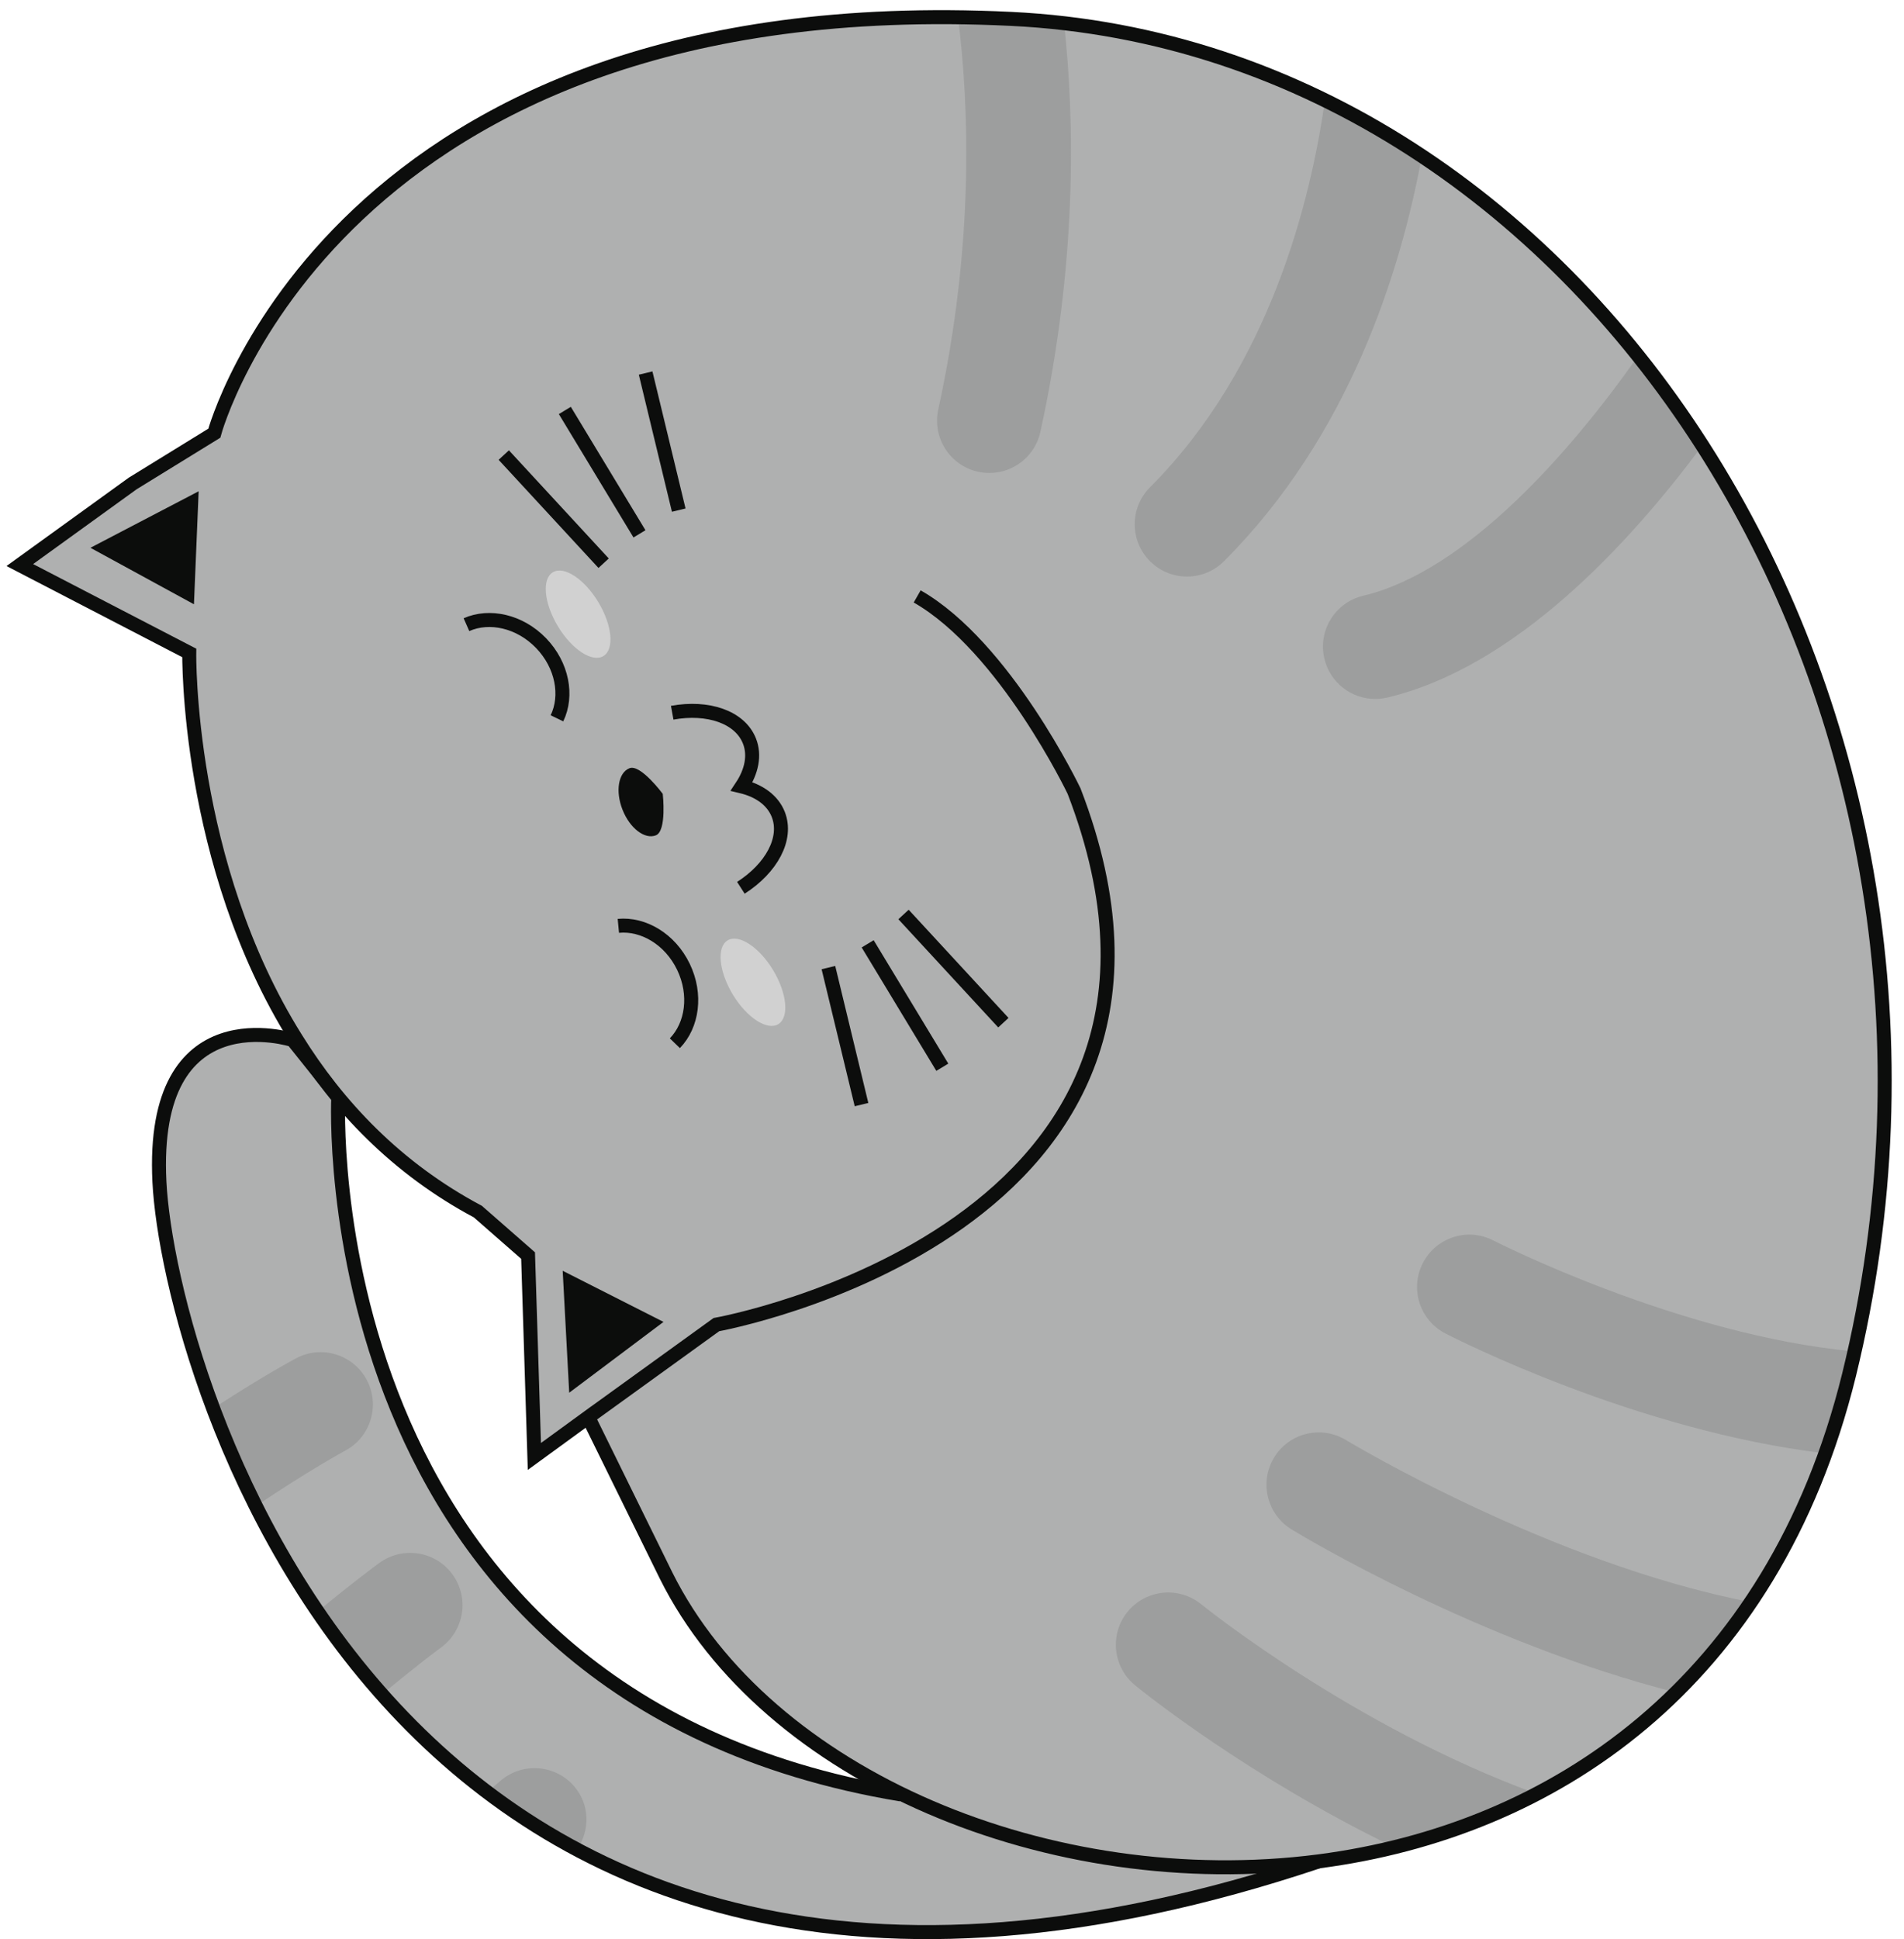<svg width="111" height="113" viewBox="0 0 111 113" fill="none" xmlns="http://www.w3.org/2000/svg">
<path fill-rule="evenodd" clip-rule="evenodd" d="M52.189 104.494C17.619 98.733 19.721 63.933 19.721 63.933L17.067 60.61C17.067 60.61 8.746 57.897 9.294 68.871C9.845 79.847 22.831 126.582 76.882 108.473L52.189 104.494Z" fill="#AFB0B0"/>
<path fill-rule="evenodd" clip-rule="evenodd" d="M33.499 104.129C32.415 102.84 30.494 102.672 29.206 103.754C29.131 103.815 28.845 104.059 28.428 104.428C30.041 105.647 31.781 106.766 33.654 107.763C34.392 106.663 34.392 105.196 33.499 104.129Z" fill="#9D9E9E"/>
<path fill-rule="evenodd" clip-rule="evenodd" d="M26.383 91.757C25.395 90.394 23.489 90.09 22.127 91.075C21.924 91.221 20.536 92.239 18.53 93.906C19.651 95.562 20.902 97.178 22.283 98.735C24.294 97.053 25.653 96.05 25.705 96.017C27.064 95.023 27.372 93.123 26.383 91.757Z" fill="#9D9E9E"/>
<path fill-rule="evenodd" clip-rule="evenodd" d="M21.381 80.413C20.587 78.929 18.744 78.365 17.258 79.158C17.005 79.295 15.129 80.31 12.429 82.081C13.123 83.919 13.957 85.834 14.927 87.764C17.94 85.727 20.062 84.572 20.125 84.539C21.608 83.749 22.171 81.901 21.381 80.413Z" fill="#9D9E9E"/>
<path d="M52.519 104.574C17.948 98.813 19.721 63.933 19.721 63.933L17.067 60.61C17.067 60.61 8.746 57.897 9.294 68.871C9.845 79.847 22.831 126.582 76.882 108.473" stroke="#0C0D0C" stroke-width="0.816"/>
<path d="M57.513 70.25C55.428 72.768 52.993 74.993 50.296 76.843C48.873 77.823 47.265 78.844 46.795 80.505C46.196 82.639 47.928 84.898 50.046 85.545C52.166 86.191 54.464 85.599 56.495 84.719C62.767 81.99 67.7 76.35 69.567 69.768" stroke="#0C0D0C" stroke-width="0.816"/>
<path d="M52.004 75.365L58.775 83.23" stroke="#0C0D0C" stroke-width="0.816"/>
<path fill-rule="evenodd" clip-rule="evenodd" d="M34.293 82.59L31.153 84.877L30.786 73.17L27.86 70.609C23.105 68.079 19.69 64.451 17.252 60.518C10.849 50.306 11.033 38.05 11.033 38.05L1.155 32.929L7.741 28.172L12.494 25.246C12.494 25.246 19.476 -0.82 58.956 1.101C92.979 2.748 117.308 41.342 107.797 80.121C103.346 98.169 90.478 106.705 76.882 108.473C61.273 110.485 44.689 103.565 38.836 91.827L34.293 82.59Z" fill="#AFB0B0"/>
<path fill-rule="evenodd" clip-rule="evenodd" d="M36.696 44.77C37.342 44.513 38.637 46.263 38.637 46.263C38.637 46.263 38.884 48.425 38.235 48.681C37.586 48.934 36.716 48.266 36.291 47.187C35.865 46.108 36.047 45.026 36.696 44.77Z" fill="#0C0D0C"/>
<path d="M43.192 51.738C44.969 50.601 45.926 48.873 45.372 47.461C45.044 46.632 44.255 46.074 43.242 45.83C43.818 44.961 44.02 44.016 43.693 43.187C43.139 41.779 41.264 41.156 39.188 41.535" stroke="#0C0D0C" stroke-width="0.816"/>
<path d="M39.343 60.796C40.364 59.742 40.621 57.958 39.843 56.342C39.066 54.729 37.509 53.815 36.049 53.955" stroke="#0C0D0C" stroke-width="0.816"/>
<path fill-rule="evenodd" clip-rule="evenodd" d="M42.418 54.803C43.067 54.41 44.254 55.187 45.07 56.534C45.883 57.882 46.021 59.293 45.372 59.686C44.723 60.077 43.535 59.303 42.718 57.954C41.907 56.605 41.769 55.196 42.418 54.803Z" fill="#D1D1D1"/>
<path d="M52.674 53.293L58.495 59.598" stroke="#0C0D0C" stroke-width="0.816"/>
<path d="M50.584 55.003L54.935 62.195" stroke="#0C0D0C" stroke-width="0.816"/>
<path d="M48.295 56.388L50.225 64.372" stroke="#0C0D0C" stroke-width="0.816"/>
<path fill-rule="evenodd" clip-rule="evenodd" d="M11.307 35.215L5.272 31.923L11.581 28.63L11.307 35.215Z" fill="#0C0D0C"/>
<path fill-rule="evenodd" clip-rule="evenodd" d="M38.681 77.036L33.184 81.163L32.804 74.057L38.681 77.036Z" fill="#0C0D0C"/>
<path d="M32.469 41.861C33.106 40.544 32.787 38.767 31.542 37.477C30.298 36.191 28.535 35.812 27.193 36.403" stroke="#0C0D0C" stroke-width="0.816"/>
<path fill-rule="evenodd" clip-rule="evenodd" d="M32.227 33.352C32.876 32.959 34.061 33.733 34.877 35.084C35.692 36.431 35.827 37.84 35.178 38.233C34.529 38.626 33.341 37.852 32.529 36.505C31.713 35.154 31.578 33.745 32.227 33.352Z" fill="#D1D1D1"/>
<path d="M35.19 32.822L29.369 26.52" stroke="#0C0D0C" stroke-width="0.816"/>
<path d="M37.28 31.111L32.929 23.92" stroke="#0C0D0C" stroke-width="0.816"/>
<path d="M39.569 29.728L37.639 21.74" stroke="#0C0D0C" stroke-width="0.816"/>
<path fill-rule="evenodd" clip-rule="evenodd" d="M54.699 23.865C54.339 25.508 55.381 27.134 57.024 27.493C57.245 27.541 57.462 27.563 57.679 27.563C59.081 27.563 60.344 26.591 60.653 25.167C62.806 15.329 62.651 7.016 62.034 1.354C61.016 1.239 59.992 1.153 58.956 1.101C57.894 1.049 56.866 1.028 55.852 1.016C56.491 6.104 56.816 14.18 54.699 23.865Z" fill="#9D9E9E"/>
<path fill-rule="evenodd" clip-rule="evenodd" d="M67.045 32.706C67.641 33.304 68.421 33.599 69.201 33.599C69.981 33.599 70.761 33.304 71.357 32.706C78.659 25.404 81.651 15.844 82.89 9.109C81.074 7.902 79.189 6.808 77.239 5.851C76.418 11.661 74.032 21.407 67.045 28.395C65.854 29.587 65.854 31.517 67.045 32.706Z" fill="#9D9E9E"/>
<path fill-rule="evenodd" clip-rule="evenodd" d="M79.469 34.719C77.831 35.108 76.819 36.752 77.21 38.389C77.543 39.791 78.793 40.733 80.171 40.733C80.407 40.733 80.641 40.706 80.88 40.651C88.356 38.87 94.961 31.724 99.234 25.975C98.067 24.157 96.819 22.415 95.491 20.753C91.591 26.304 85.495 33.286 79.469 34.719Z" fill="#9D9E9E"/>
<path fill-rule="evenodd" clip-rule="evenodd" d="M82.952 73.603C82.181 75.097 82.767 76.935 84.262 77.709C84.831 78.002 95.39 83.386 106.388 84.694C106.912 83.237 107.398 81.73 107.797 80.121C107.907 79.664 107.993 79.21 108.094 78.755C97.931 77.823 87.191 72.357 87.058 72.289C85.56 71.517 83.725 72.106 82.952 73.603Z" fill="#9D9E9E"/>
<path fill-rule="evenodd" clip-rule="evenodd" d="M74.28 84.935C73.405 86.371 73.858 88.245 75.292 89.127C75.894 89.492 86.179 95.696 97.707 98.632C99.282 97.077 100.726 95.309 102.042 93.361C90.404 91.109 78.621 84.014 78.472 83.923C77.031 83.047 75.157 83.496 74.28 84.935Z" fill="#9D9E9E"/>
<path fill-rule="evenodd" clip-rule="evenodd" d="M65.741 93.922C64.678 95.227 64.868 97.145 66.172 98.212C66.613 98.572 72.762 103.528 81.264 107.641C84.131 106.94 86.927 105.913 89.573 104.532C78.883 100.629 70.155 93.59 70.031 93.493C68.731 92.428 66.809 92.621 65.741 93.922Z" fill="#9D9E9E"/>
<path d="M53.47 34.757C58.59 37.684 62.615 46.099 62.615 46.099C72.494 71.707 41.764 77.194 41.764 77.194L34.841 82.194L34.293 82.59M34.293 82.59L31.153 84.877L30.786 73.17L27.86 70.609C23.105 68.079 19.69 64.451 17.252 60.518C10.849 50.306 11.033 38.05 11.033 38.05L1.155 32.929L7.741 28.172L12.494 25.246C12.494 25.246 19.476 -0.82 58.956 1.101C92.979 2.748 117.308 41.342 107.797 80.121C103.346 98.169 90.478 106.705 76.882 108.473C61.273 110.485 44.689 103.565 38.836 91.827L34.293 82.59ZM34.293 82.59L34.264 82.499" stroke="#0C0D0C" stroke-width="0.816"/>
</svg>
